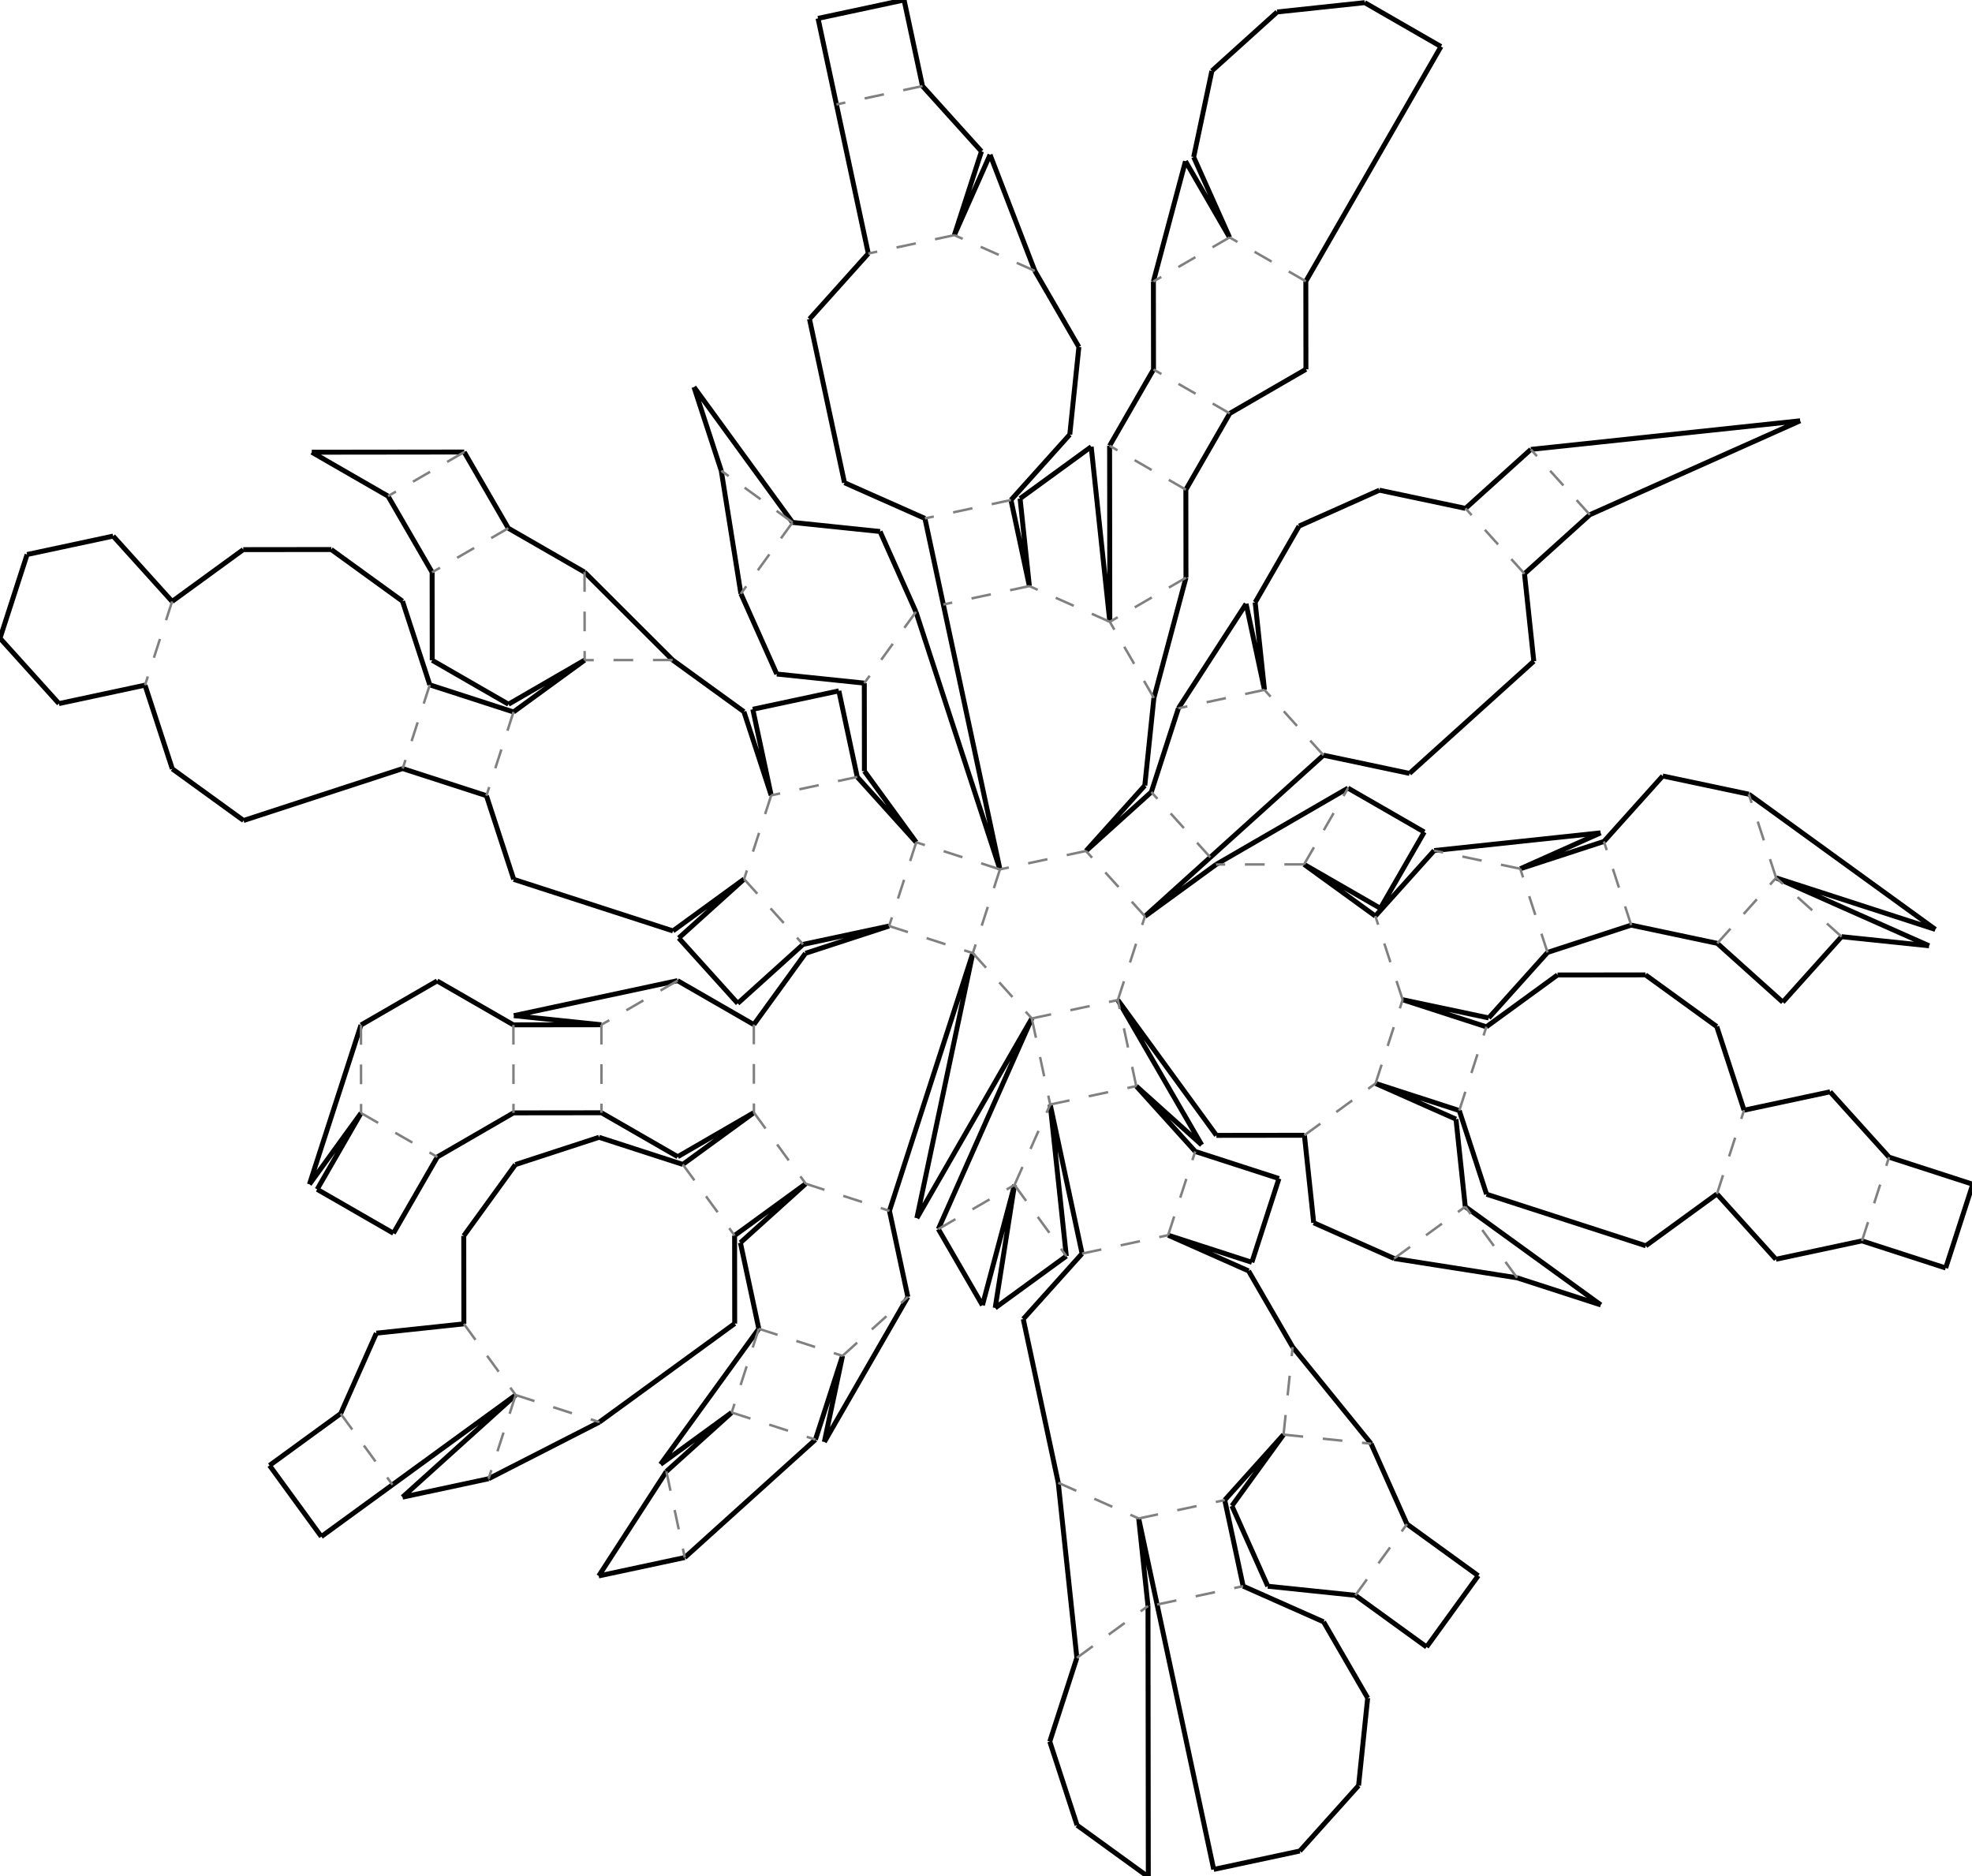 <?xml version="1.0"?>
<svg width="1189" height="1131" version="1.1" xmlns="http://www.w3.org/2000/svg" >
<defs>
<style type="text/css"><![CDATA[
.m {stroke:rgb(255,0,0);stroke-width:1.486;}
.v {stroke:rgb(0,0,255);stroke-width:1.486;}
.b {stroke:rgb(0,0,0);stroke-width:2.973;fill:white}
.n {stroke:rgb(128,128,128);stroke-width:1.486}
.t {stroke:rgb(0,128,0);stroke-width:1.486;}
.c {stroke:rgb(128,128,128);stroke-width:1.486;stroke-dasharray:11.89, 11.89;}
]]></style>
</defs>
<path fill="none" style="stroke:black;stroke-width:2.973;" d=" M 565.769 740.956 L 592.353 786.875 M 592.353 786.875 L 611.688 714.372 M 600.037 788.499 L 642.926 757.261 M 611.688 714.372 L 600.037 788.499 M 491.658 867.884 L 507.994 817.402 M 771.13 710.507 L 720.649 694.17 M 704.312 744.652 L 754.794 760.989 M 754.794 760.989 L 771.13 710.507 M 442.92 744.867 L 485.809 713.629 M 454.57 670.74 L 411.682 701.978 M 749.545 956.229 L 738.452 904.343 M 686.566 915.436 L 697.658 967.322 M 840.589 758.698 L 914.716 770.349 M 826.684 870.354 L 779.393 812.095 M 448.651 529.967 L 409.262 565.517 M 409.262 565.517 L 444.812 604.905 M 444.812 604.905 L 484.201 569.355 M 360.994 950.077 L 412.88 938.984 M 401.787 887.097 L 360.994 950.077 M 294.584 891.489 L 361.402 857.344 M 896.19 619.029 L 845.709 602.692 M 829.372 653.174 L 879.854 669.511 M 309.61 670.911 L 362.67 670.849 M 362.607 617.789 L 309.548 617.852 M 694.181 477.475 L 654.792 513.025 M 690.342 552.413 L 729.731 516.863 M 217.709 671.02 L 191.234 717.002 M 191.234 717.002 L 237.216 743.477 M 237.216 743.477 L 263.691 697.495 M 891.285 949.938 L 848.323 918.801 M 817.186 961.763 L 860.148 992.9 M 860.148 992.9 L 891.285 949.938 M 786.29 521.113 L 832.272 547.588 M 832.272 547.588 L 858.747 501.606 M 858.747 501.606 L 812.766 475.131 M 505.781 416.506 L 453.895 427.599 M 453.895 427.599 L 464.987 479.485 M 516.874 468.392 L 505.781 416.506 M 162.508 883.462 L 193.746 926.351 M 193.746 926.351 L 236.635 895.113 M 205.397 852.224 L 162.508 883.462 M 967.066 507.292 L 916.623 523.747 M 933.078 574.19 L 983.521 557.734 M 242.803 463.351 L 293.285 479.688 M 309.621 429.206 L 259.14 412.869 M 1189.47 713.941 L 1138.99 697.604 M 1122.66 748.086 L 1173.14 764.422 M 1173.14 764.422 L 1189.47 713.941 M 695.733 420.777 L 715.069 348.274 M 762.404 415.9 L 751.311 364.014 M 751.311 364.014 L 710.518 426.993 M 1035.43 568.705 L 1074.91 604.162 M 1074.91 604.162 L 1110.36 564.689 M 405.569 397.905 L 352.447 344.909 M 434.885 283.803 L 446.711 357.902 M 557.672 312.54 L 568.765 364.427 M 620.652 353.334 L 609.559 301.448 M 556.206 51.886 L 545.113 0 M 545.113 0 L 493.226 11.093 M 493.226 11.093 L 504.319 62.979 M 923.019 270.939 L 883.63 306.489 M 919.18 345.877 L 958.569 310.327 M 233.962 299.099 L 260.546 345.018 M 306.466 318.434 L 279.882 272.515 M 695.499 222.758 L 669.024 268.74 M 715.006 295.215 L 741.481 249.233 M 741.355 143.115 L 714.772 97.196 M 714.772 97.196 L 695.436 169.699 M 596.943 93.26 L 575.419 141.757 M 623.916 163.281 L 596.943 93.26 M 547.383 781.852 L 536.29 729.966 M 485.809 713.629 L 446.42 749.179 M 446.42 749.179 L 457.513 801.066 M 720.649 694.17 L 685.099 654.782 M 633.212 665.875 L 652.425 755.745 M 642.926 757.261 L 633.212 665.875 M 441.176 851.547 L 401.787 887.097 M 412.88 938.984 L 491.658 867.884 M 638.068 893.912 L 649.285 999.435 M 692.174 968.197 L 686.566 915.436 M 792.092 737.174 L 840.589 758.698 M 883.478 727.46 L 877.869 674.698 M 877.869 674.698 L 829.372 653.174 M 786.483 684.412 L 792.092 737.174 M 454.508 617.681 L 408.526 591.206 M 362.67 670.849 L 408.651 697.324 M 408.651 697.324 L 454.57 670.74 M 742.772 907.833 L 764.411 956.279 M 764.411 956.279 L 817.186 961.763 M 848.323 918.801 L 826.684 870.354 M 773.909 864.87 L 742.772 907.833 M 484.201 569.355 L 536.088 558.263 M 552.424 507.781 L 516.874 468.392 M 279.683 798.118 L 226.921 803.727 M 226.921 803.727 L 205.397 852.224 M 236.635 895.113 L 310.921 841.008 M 242.697 902.582 L 294.584 891.489 M 310.921 841.008 L 242.697 902.582 M 845.709 602.692 L 897.621 613.663 M 897.621 613.663 L 933.078 574.19 M 864.71 512.777 L 829.253 552.25 M 309.548 617.852 L 263.566 591.377 M 263.566 591.377 L 217.647 617.961 M 263.691 697.495 L 309.61 670.911 M 812.766 475.131 L 733.231 521.175 M 729.731 516.863 L 797.954 455.289 M 710.518 426.993 L 694.181 477.475 M 1070.77 759.178 L 1122.66 748.086 M 1138.99 697.604 L 1103.44 658.215 M 1103.44 658.215 L 1051.56 669.308 M 1035.22 719.79 L 1070.77 759.178 M 468.349 406.349 L 521.124 411.833 M 552.261 368.87 L 530.622 320.424 M 530.622 320.424 L 477.847 314.94 M 446.711 357.902 L 468.349 406.349 M 35.55 424.165 L 87.437 413.072 M 103.773 362.59 L 68.223 323.202 M 68.223 323.202 L 16.337 334.295 M 16.337 334.295 L 0 384.776 M 0 384.776 L 35.55 424.165 M 983.521 557.734 L 1035.43 568.705 M 1054.43 478.79 L 1002.52 467.819 M 1002.52 467.819 L 967.066 507.292 M 306.591 424.552 L 352.51 397.968 M 352.447 344.909 L 306.466 318.434 M 260.546 345.018 L 260.609 398.077 M 260.609 398.077 L 306.591 424.552 M 715.069 348.274 L 715.006 295.215 M 669.024 268.74 L 669.149 374.858 M 657.932 269.334 L 615.043 300.572 M 669.149 374.858 L 657.932 269.334 M 615.043 300.572 L 620.652 353.334 M 187.981 272.623 L 233.962 299.099 M 279.882 272.515 L 187.981 272.623 M 504.319 62.979 L 523.532 152.85 M 575.419 141.757 L 591.756 91.275 M 591.756 91.275 L 556.206 51.886 M 787.4 222.649 L 787.337 169.59 M 695.436 169.699 L 695.499 222.758 M 741.481 249.233 L 787.4 222.649 M 507.994 817.402 L 497.024 869.315 M 497.024 869.315 L 547.383 781.852 M 616.968 795.217 L 638.068 893.912 M 738.452 904.343 L 773.909 864.87 M 779.393 812.095 L 752.809 766.176 M 752.809 766.176 L 704.312 744.652 M 652.425 755.745 L 616.968 795.217 M 622.119 613.988 L 565.769 740.956 M 552.806 734.37 L 622.119 613.988 M 586.569 574.599 L 552.806 734.37 M 536.29 729.966 L 586.569 574.599 M 536.088 558.263 L 485.645 574.718 M 485.645 574.718 L 454.508 617.681 M 442.982 797.926 L 442.92 744.867 M 411.682 701.978 L 361.2 685.641 M 361.2 685.641 L 310.757 702.097 M 310.757 702.097 L 279.62 745.059 M 279.62 745.059 L 279.683 798.118 M 361.402 857.344 L 442.982 797.926 M 398.287 882.785 L 441.176 851.547 M 457.513 801.066 L 398.287 882.785 M 733.424 684.475 L 786.483 684.412 M 829.253 552.25 L 786.29 521.113 M 733.231 521.175 L 690.342 552.413 M 674.006 602.895 L 733.424 684.475 M 685.099 654.782 L 724.571 690.239 M 724.571 690.239 L 674.006 602.895 M 649.285 999.435 L 632.949 1049.92 M 632.949 1049.92 L 649.405 1100.36 M 649.405 1100.36 L 692.367 1131.5 M 692.367 1131.5 L 692.174 968.197 M 697.658 967.322 L 731.798 1127.01 M 731.798 1127.01 L 783.685 1115.92 M 783.685 1115.92 L 819.142 1076.45 M 819.142 1076.45 L 824.626 1023.67 M 824.626 1023.67 L 798.042 977.753 M 798.042 977.753 L 749.545 956.229 M 914.716 770.349 L 965.198 786.685 M 965.198 786.685 L 883.478 727.46 M 896.309 719.953 L 992.331 751.028 M 992.331 751.028 L 1035.22 719.79 M 1051.56 669.308 L 1035.1 618.865 M 1035.1 618.865 L 992.138 587.728 M 992.138 587.728 L 939.079 587.791 M 939.079 587.791 L 896.19 619.029 M 879.854 669.511 L 896.309 719.953 M 405.762 561.205 L 448.651 529.967 M 464.987 479.485 L 448.532 429.042 M 448.532 429.042 L 405.569 397.905 M 352.51 397.968 L 309.621 429.206 M 293.285 479.688 L 309.74 530.13 M 309.74 530.13 L 405.762 561.205 M 309.832 612.305 L 362.607 617.789 M 408.526 591.206 L 309.832 612.305 M 654.792 513.025 L 690.249 473.552 M 690.249 473.552 L 695.733 420.777 M 568.765 364.427 L 602.906 524.118 M 602.906 524.118 L 552.261 368.87 M 521.124 411.833 L 521.186 464.892 M 521.186 464.892 L 552.424 507.781 M 186.573 713.982 L 217.709 671.02 M 217.647 617.961 L 186.573 713.982 M 146.855 494.652 L 242.803 463.351 M 259.14 412.869 L 242.684 362.427 M 242.684 362.427 L 199.721 331.29 M 199.721 331.29 L 146.662 331.352 M 146.662 331.352 L 103.773 362.59 M 87.437 413.072 L 103.892 463.515 M 103.892 463.515 L 146.855 494.652 M 916.623 523.747 L 965.069 502.109 M 965.069 502.109 L 864.71 512.777 M 849.867 466.259 L 924.789 398.639 M 924.789 398.639 L 919.18 345.877 M 883.63 306.489 L 831.718 295.518 M 831.718 295.518 L 783.271 317.157 M 783.271 317.157 L 756.796 363.138 M 756.796 363.138 L 762.404 415.9 M 797.954 455.289 L 849.867 466.259 M 868.82 28.072 L 822.838 1.597 M 822.838 1.597 L 770.076 7.206 M 770.076 7.206 L 730.687 42.756 M 730.687 42.756 L 719.717 94.668 M 719.717 94.668 L 741.355 143.115 M 787.337 169.59 L 868.82 28.072 M 958.569 310.327 L 1085.4 253.678 M 1085.4 253.678 L 923.019 270.939 M 1070.89 529.232 L 1166.91 560.306 M 1166.91 560.306 L 1054.43 478.79 M 1110.36 564.689 L 1163.14 570.173 M 1163.14 570.173 L 1070.89 529.232 M 509.175 291.016 L 557.672 312.54 M 609.559 301.448 L 645.016 261.975 M 645.016 261.975 L 650.5 209.2 M 650.5 209.2 L 623.916 163.281 M 523.532 152.85 L 488.075 192.322 M 488.075 192.322 L 509.175 291.016 M 418.43 233.36 L 434.885 283.803 M 477.847 314.94 L 418.43 233.36" />
<path fill="none" class="c" d=" M 654.792 513.025 L 602.906 524.118 M 602.906 524.118 L 586.569 574.599 M 586.569 574.599 L 622.119 613.988 M 695.733 420.777 L 669.149 374.858 M 669.149 374.858 L 620.652 353.334 M 620.652 353.334 L 568.765 364.427 M 602.906 524.118 L 552.424 507.781 M 715.069 348.274 L 669.149 374.858 M 674.006 602.895 L 690.342 552.413 M 690.342 552.413 L 654.792 513.025 M 715.006 295.215 L 669.024 268.74 M 622.119 613.988 L 674.006 602.895 M 552.424 507.781 L 536.088 558.263 M 536.088 558.263 L 586.569 574.599 M 729.731 516.863 L 694.181 477.475 M 609.559 301.448 L 557.672 312.54 M 741.481 249.233 L 695.499 222.758 M 516.874 468.392 L 464.987 479.485 M 448.651 529.967 L 484.201 569.355 M 464.987 479.485 L 448.651 529.967 M 622.119 613.988 L 633.212 665.875 M 454.508 617.681 L 454.57 670.74 M 454.57 670.74 L 485.809 713.629 M 485.809 713.629 L 536.29 729.966 M 405.569 397.905 L 352.51 397.968 M 309.621 429.206 L 293.285 479.688 M 623.916 163.281 L 575.419 141.757 M 575.419 141.757 L 523.532 152.85 M 633.212 665.875 L 685.099 654.782 M 685.099 654.782 L 674.006 602.895 M 352.447 344.909 L 352.51 397.968 M 457.513 801.066 L 507.994 817.402 M 507.994 817.402 L 547.383 781.852 M 408.526 591.206 L 362.607 617.789 M 362.607 617.789 L 362.67 670.849 M 762.404 415.9 L 710.518 426.993 M 306.466 318.434 L 260.546 345.018 M 556.206 51.886 L 504.319 62.979 M 786.29 521.113 L 733.231 521.175 M 552.261 368.87 L 521.124 411.833 M 565.769 740.956 L 611.688 714.372 M 457.513 801.066 L 441.176 851.547 M 411.682 701.978 L 442.92 744.867 M 259.14 412.869 L 242.803 463.351 M 786.29 521.113 L 812.766 475.131 M 797.954 455.289 L 762.404 415.9 M 477.847 314.94 L 446.711 357.902 M 741.355 143.115 L 695.436 169.699 M 611.688 714.372 L 633.212 665.875 M 279.683 798.118 L 310.921 841.008 M 310.921 841.008 L 361.402 857.344 M 103.773 362.59 L 87.437 413.072 M 441.176 851.547 L 491.658 867.884 M 310.921 841.008 L 294.584 891.489 M 309.548 617.852 L 309.61 670.911 M 477.847 314.94 L 434.885 283.803 M 279.882 272.515 L 233.962 299.099 M 704.312 744.652 L 720.649 694.17 M 652.425 755.745 L 704.312 744.652 M 611.688 714.372 L 642.926 757.261 M 401.787 887.097 L 412.88 938.984 M 205.397 852.224 L 236.635 895.113 M 217.647 617.961 L 217.709 671.02 M 217.709 671.02 L 263.691 697.495 M 787.337 169.59 L 741.355 143.115 M 845.709 602.692 L 829.253 552.25 M 829.372 653.174 L 845.709 602.692 M 879.854 669.511 L 896.19 619.029 M 916.623 523.747 L 864.71 512.777 M 786.483 684.412 L 829.372 653.174 M 933.078 574.19 L 916.623 523.747 M 773.909 864.87 L 779.393 812.095 M 773.909 864.87 L 826.684 870.354 M 983.521 557.734 L 967.066 507.292 M 919.18 345.877 L 883.63 306.489 M 958.569 310.327 L 923.019 270.939 M 686.566 915.436 L 738.452 904.343 M 697.658 967.322 L 749.545 956.229 M 840.589 758.698 L 883.478 727.46 M 817.186 961.763 L 848.323 918.801 M 1070.89 529.232 L 1054.43 478.79 M 638.068 893.912 L 686.566 915.436 M 914.716 770.349 L 883.478 727.46 M 1035.43 568.705 L 1070.89 529.232 M 1035.22 719.79 L 1051.56 669.308 M 1110.36 564.689 L 1070.89 529.232 M 649.285 999.435 L 692.174 968.197 M 1122.66 748.086 L 1138.99 697.604" />
</svg>
